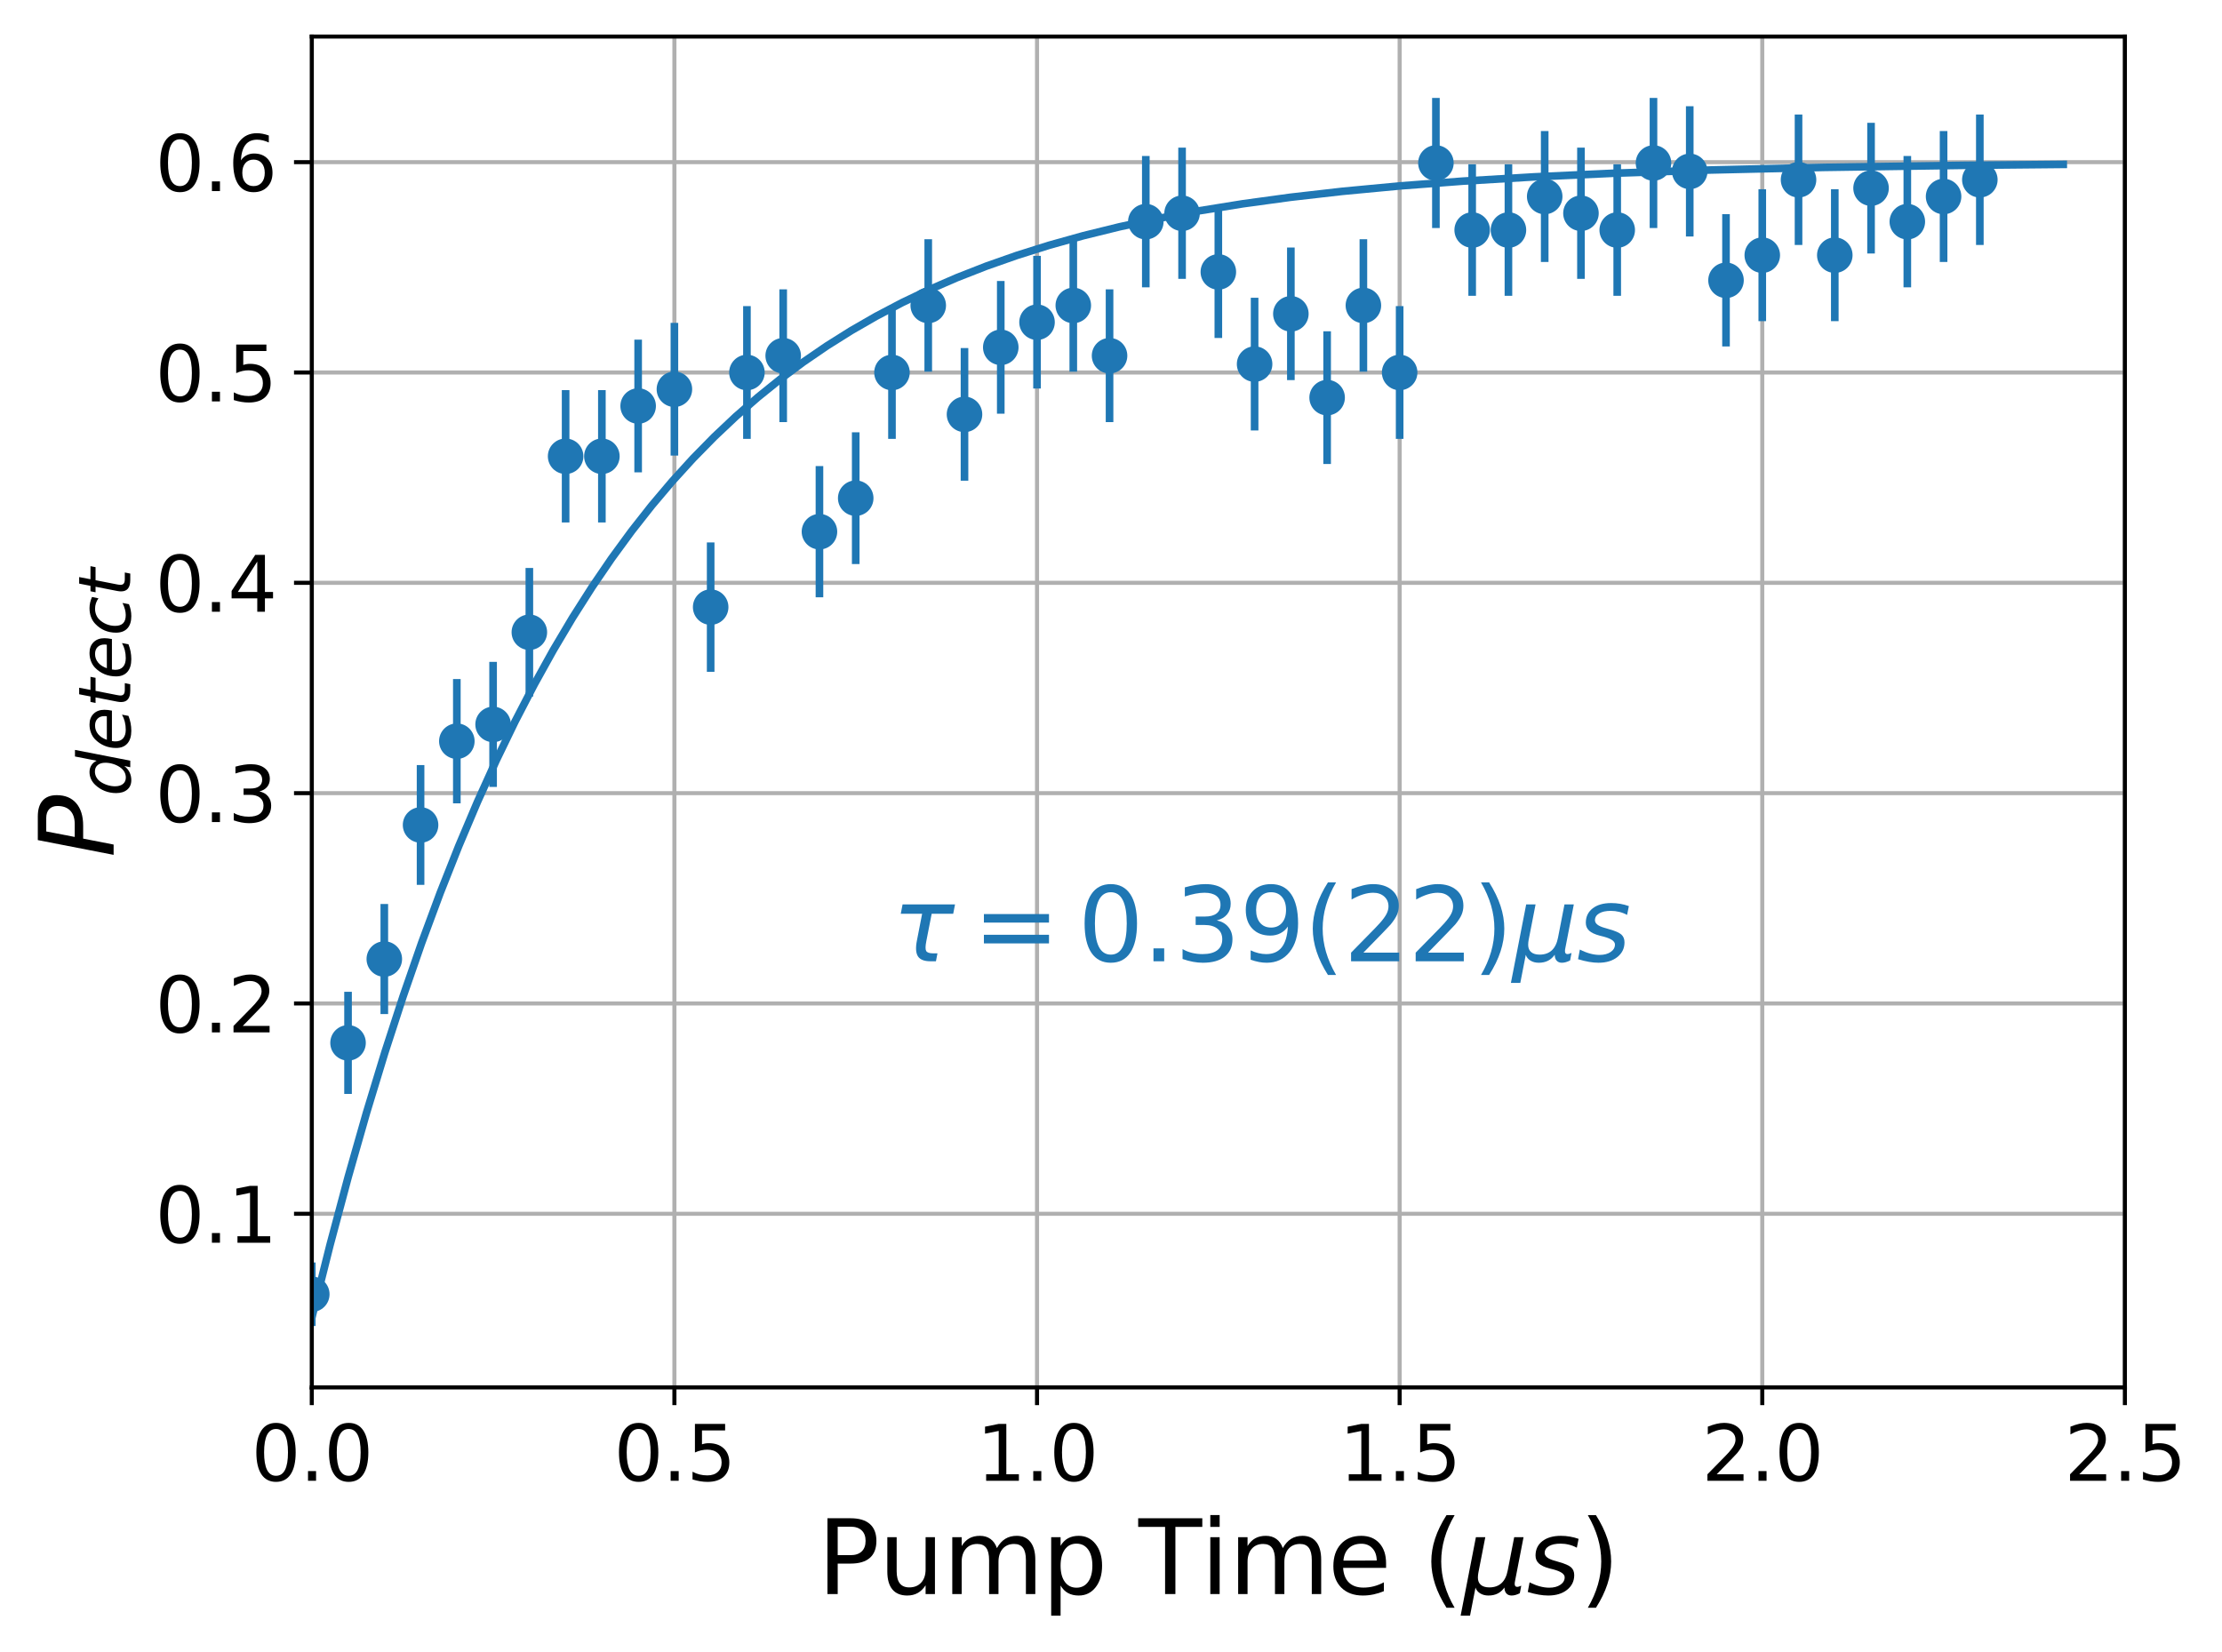 <?xml version="1.0" encoding="utf-8" standalone="no"?>
<!DOCTYPE svg PUBLIC "-//W3C//DTD SVG 1.1//EN"
  "http://www.w3.org/Graphics/SVG/1.1/DTD/svg11.dtd">
<svg xmlns:xlink="http://www.w3.org/1999/xlink" width="437.658pt" height="325.429pt" viewBox="0 0 437.658 325.429" xmlns="http://www.w3.org/2000/svg" version="1.1">
 <defs>
  <style type="text/css">*{stroke-linejoin: round; stroke-linecap: butt}</style>
 </defs>
 <g id="figure_1">
  <g id="patch_1">
   <path d="M 0 325.429 
L 437.658 325.429 
L 437.658 0 
L 0 0 
L 0 325.429 
z
" style="fill: none"/>
  </g>
  <g id="axes_1">
   <g id="patch_2">
    <path d="M 61.411 273.312 
L 418.531 273.312 
L 418.531 7.2 
L 61.411 7.2 
L 61.411 273.312 
z
" style="fill: none"/>
   </g>
   <g id="matplotlib.axis_1">
    <g id="xtick_1">
     <g id="line2d_1">
      <path d="M 61.411 273.312 
L 61.411 7.2 
" clip-path="url(#p328bf03e80)" style="fill: none; stroke: #b0b0b0; stroke-width: 0.8; stroke-linecap: square"/>
     </g>
     <g id="line2d_2">
      <defs>
       <path id="md39032bed2" d="M 0 0 
L 0 3.5 
" style="stroke: #000000; stroke-width: 0.8"/>
      </defs>
      <g>
       <use xlink:href="#md39032bed2" x="61.411" y="273.312" style="stroke: #000000; stroke-width: 0.8"/>
      </g>
     </g>
     <g id="text_1">
      <!-- 0.0 -->
      <g transform="translate(49.484 291.71)scale(0.15 -0.15)">
       <defs>
        <path id="DejaVuSans-30" d="M 2034 4250 
Q 1547 4250 1301 3770 
Q 1056 3291 1056 2328 
Q 1056 1369 1301 889 
Q 1547 409 2034 409 
Q 2525 409 2770 889 
Q 3016 1369 3016 2328 
Q 3016 3291 2770 3770 
Q 2525 4250 2034 4250 
z
M 2034 4750 
Q 2819 4750 3233 4129 
Q 3647 3509 3647 2328 
Q 3647 1150 3233 529 
Q 2819 -91 2034 -91 
Q 1250 -91 836 529 
Q 422 1150 422 2328 
Q 422 3509 836 4129 
Q 1250 4750 2034 4750 
z
" transform="scale(0.016)"/>
        <path id="DejaVuSans-2e" d="M 684 794 
L 1344 794 
L 1344 0 
L 684 0 
L 684 794 
z
" transform="scale(0.016)"/>
       </defs>
       <use xlink:href="#DejaVuSans-30"/>
       <use xlink:href="#DejaVuSans-2e" x="63.623"/>
       <use xlink:href="#DejaVuSans-30" x="95.41"/>
      </g>
     </g>
    </g>
    <g id="xtick_2">
     <g id="line2d_3">
      <path d="M 132.835 273.312 
L 132.835 7.2 
" clip-path="url(#p328bf03e80)" style="fill: none; stroke: #b0b0b0; stroke-width: 0.8; stroke-linecap: square"/>
     </g>
     <g id="line2d_4">
      <g>
       <use xlink:href="#md39032bed2" x="132.835" y="273.312" style="stroke: #000000; stroke-width: 0.8"/>
      </g>
     </g>
     <g id="text_2">
      <!-- 0.5 -->
      <g transform="translate(120.908 291.71)scale(0.15 -0.15)">
       <defs>
        <path id="DejaVuSans-35" d="M 691 4666 
L 3169 4666 
L 3169 4134 
L 1269 4134 
L 1269 2991 
Q 1406 3038 1543 3061 
Q 1681 3084 1819 3084 
Q 2600 3084 3056 2656 
Q 3513 2228 3513 1497 
Q 3513 744 3044 326 
Q 2575 -91 1722 -91 
Q 1428 -91 1123 -41 
Q 819 9 494 109 
L 494 744 
Q 775 591 1075 516 
Q 1375 441 1709 441 
Q 2250 441 2565 725 
Q 2881 1009 2881 1497 
Q 2881 1984 2565 2268 
Q 2250 2553 1709 2553 
Q 1456 2553 1204 2497 
Q 953 2441 691 2322 
L 691 4666 
z
" transform="scale(0.016)"/>
       </defs>
       <use xlink:href="#DejaVuSans-30"/>
       <use xlink:href="#DejaVuSans-2e" x="63.623"/>
       <use xlink:href="#DejaVuSans-35" x="95.41"/>
      </g>
     </g>
    </g>
    <g id="xtick_3">
     <g id="line2d_5">
      <path d="M 204.259 273.312 
L 204.259 7.2 
" clip-path="url(#p328bf03e80)" style="fill: none; stroke: #b0b0b0; stroke-width: 0.8; stroke-linecap: square"/>
     </g>
     <g id="line2d_6">
      <g>
       <use xlink:href="#md39032bed2" x="204.259" y="273.312" style="stroke: #000000; stroke-width: 0.8"/>
      </g>
     </g>
     <g id="text_3">
      <!-- 1.0 -->
      <g transform="translate(192.332 291.71)scale(0.15 -0.15)">
       <defs>
        <path id="DejaVuSans-31" d="M 794 531 
L 1825 531 
L 1825 4091 
L 703 3866 
L 703 4441 
L 1819 4666 
L 2450 4666 
L 2450 531 
L 3481 531 
L 3481 0 
L 794 0 
L 794 531 
z
" transform="scale(0.016)"/>
       </defs>
       <use xlink:href="#DejaVuSans-31"/>
       <use xlink:href="#DejaVuSans-2e" x="63.623"/>
       <use xlink:href="#DejaVuSans-30" x="95.41"/>
      </g>
     </g>
    </g>
    <g id="xtick_4">
     <g id="line2d_7">
      <path d="M 275.683 273.312 
L 275.683 7.2 
" clip-path="url(#p328bf03e80)" style="fill: none; stroke: #b0b0b0; stroke-width: 0.8; stroke-linecap: square"/>
     </g>
     <g id="line2d_8">
      <g>
       <use xlink:href="#md39032bed2" x="275.683" y="273.312" style="stroke: #000000; stroke-width: 0.8"/>
      </g>
     </g>
     <g id="text_4">
      <!-- 1.5 -->
      <g transform="translate(263.756 291.71)scale(0.15 -0.15)">
       <use xlink:href="#DejaVuSans-31"/>
       <use xlink:href="#DejaVuSans-2e" x="63.623"/>
       <use xlink:href="#DejaVuSans-35" x="95.41"/>
      </g>
     </g>
    </g>
    <g id="xtick_5">
     <g id="line2d_9">
      <path d="M 347.107 273.312 
L 347.107 7.2 
" clip-path="url(#p328bf03e80)" style="fill: none; stroke: #b0b0b0; stroke-width: 0.8; stroke-linecap: square"/>
     </g>
     <g id="line2d_10">
      <g>
       <use xlink:href="#md39032bed2" x="347.107" y="273.312" style="stroke: #000000; stroke-width: 0.8"/>
      </g>
     </g>
     <g id="text_5">
      <!-- 2.0 -->
      <g transform="translate(335.18 291.71)scale(0.15 -0.15)">
       <defs>
        <path id="DejaVuSans-32" d="M 1228 531 
L 3431 531 
L 3431 0 
L 469 0 
L 469 531 
Q 828 903 1448 1529 
Q 2069 2156 2228 2338 
Q 2531 2678 2651 2914 
Q 2772 3150 2772 3378 
Q 2772 3750 2511 3984 
Q 2250 4219 1831 4219 
Q 1534 4219 1204 4116 
Q 875 4013 500 3803 
L 500 4441 
Q 881 4594 1212 4672 
Q 1544 4750 1819 4750 
Q 2544 4750 2975 4387 
Q 3406 4025 3406 3419 
Q 3406 3131 3298 2873 
Q 3191 2616 2906 2266 
Q 2828 2175 2409 1742 
Q 1991 1309 1228 531 
z
" transform="scale(0.016)"/>
       </defs>
       <use xlink:href="#DejaVuSans-32"/>
       <use xlink:href="#DejaVuSans-2e" x="63.623"/>
       <use xlink:href="#DejaVuSans-30" x="95.41"/>
      </g>
     </g>
    </g>
    <g id="xtick_6">
     <g id="line2d_11">
      <path d="M 418.531 273.312 
L 418.531 7.2 
" clip-path="url(#p328bf03e80)" style="fill: none; stroke: #b0b0b0; stroke-width: 0.8; stroke-linecap: square"/>
     </g>
     <g id="line2d_12">
      <g>
       <use xlink:href="#md39032bed2" x="418.531" y="273.312" style="stroke: #000000; stroke-width: 0.8"/>
      </g>
     </g>
     <g id="text_6">
      <!-- 2.5 -->
      <g transform="translate(406.604 291.71)scale(0.15 -0.15)">
       <use xlink:href="#DejaVuSans-32"/>
       <use xlink:href="#DejaVuSans-2e" x="63.623"/>
       <use xlink:href="#DejaVuSans-35" x="95.41"/>
      </g>
     </g>
    </g>
    <g id="text_7">
     <!-- Pump Time ($\mu s$) -->
     <g transform="translate(160.971 314.029)scale(0.2 -0.2)">
      <defs>
       <path id="DejaVuSans-50" d="M 1259 4147 
L 1259 2394 
L 2053 2394 
Q 2494 2394 2734 2622 
Q 2975 2850 2975 3272 
Q 2975 3691 2734 3919 
Q 2494 4147 2053 4147 
L 1259 4147 
z
M 628 4666 
L 2053 4666 
Q 2838 4666 3239 4311 
Q 3641 3956 3641 3272 
Q 3641 2581 3239 2228 
Q 2838 1875 2053 1875 
L 1259 1875 
L 1259 0 
L 628 0 
L 628 4666 
z
" transform="scale(0.016)"/>
       <path id="DejaVuSans-75" d="M 544 1381 
L 544 3500 
L 1119 3500 
L 1119 1403 
Q 1119 906 1312 657 
Q 1506 409 1894 409 
Q 2359 409 2629 706 
Q 2900 1003 2900 1516 
L 2900 3500 
L 3475 3500 
L 3475 0 
L 2900 0 
L 2900 538 
Q 2691 219 2414 64 
Q 2138 -91 1772 -91 
Q 1169 -91 856 284 
Q 544 659 544 1381 
z
M 1991 3584 
L 1991 3584 
z
" transform="scale(0.016)"/>
       <path id="DejaVuSans-6d" d="M 3328 2828 
Q 3544 3216 3844 3400 
Q 4144 3584 4550 3584 
Q 5097 3584 5394 3201 
Q 5691 2819 5691 2113 
L 5691 0 
L 5113 0 
L 5113 2094 
Q 5113 2597 4934 2840 
Q 4756 3084 4391 3084 
Q 3944 3084 3684 2787 
Q 3425 2491 3425 1978 
L 3425 0 
L 2847 0 
L 2847 2094 
Q 2847 2600 2669 2842 
Q 2491 3084 2119 3084 
Q 1678 3084 1418 2786 
Q 1159 2488 1159 1978 
L 1159 0 
L 581 0 
L 581 3500 
L 1159 3500 
L 1159 2956 
Q 1356 3278 1631 3431 
Q 1906 3584 2284 3584 
Q 2666 3584 2933 3390 
Q 3200 3197 3328 2828 
z
" transform="scale(0.016)"/>
       <path id="DejaVuSans-70" d="M 1159 525 
L 1159 -1331 
L 581 -1331 
L 581 3500 
L 1159 3500 
L 1159 2969 
Q 1341 3281 1617 3432 
Q 1894 3584 2278 3584 
Q 2916 3584 3314 3078 
Q 3713 2572 3713 1747 
Q 3713 922 3314 415 
Q 2916 -91 2278 -91 
Q 1894 -91 1617 61 
Q 1341 213 1159 525 
z
M 3116 1747 
Q 3116 2381 2855 2742 
Q 2594 3103 2138 3103 
Q 1681 3103 1420 2742 
Q 1159 2381 1159 1747 
Q 1159 1113 1420 752 
Q 1681 391 2138 391 
Q 2594 391 2855 752 
Q 3116 1113 3116 1747 
z
" transform="scale(0.016)"/>
       <path id="DejaVuSans-20" transform="scale(0.016)"/>
       <path id="DejaVuSans-54" d="M -19 4666 
L 3928 4666 
L 3928 4134 
L 2272 4134 
L 2272 0 
L 1638 0 
L 1638 4134 
L -19 4134 
L -19 4666 
z
" transform="scale(0.016)"/>
       <path id="DejaVuSans-69" d="M 603 3500 
L 1178 3500 
L 1178 0 
L 603 0 
L 603 3500 
z
M 603 4863 
L 1178 4863 
L 1178 4134 
L 603 4134 
L 603 4863 
z
" transform="scale(0.016)"/>
       <path id="DejaVuSans-65" d="M 3597 1894 
L 3597 1613 
L 953 1613 
Q 991 1019 1311 708 
Q 1631 397 2203 397 
Q 2534 397 2845 478 
Q 3156 559 3463 722 
L 3463 178 
Q 3153 47 2828 -22 
Q 2503 -91 2169 -91 
Q 1331 -91 842 396 
Q 353 884 353 1716 
Q 353 2575 817 3079 
Q 1281 3584 2069 3584 
Q 2775 3584 3186 3129 
Q 3597 2675 3597 1894 
z
M 3022 2063 
Q 3016 2534 2758 2815 
Q 2500 3097 2075 3097 
Q 1594 3097 1305 2825 
Q 1016 2553 972 2059 
L 3022 2063 
z
" transform="scale(0.016)"/>
       <path id="DejaVuSans-28" d="M 1984 4856 
Q 1566 4138 1362 3434 
Q 1159 2731 1159 2009 
Q 1159 1288 1364 580 
Q 1569 -128 1984 -844 
L 1484 -844 
Q 1016 -109 783 600 
Q 550 1309 550 2009 
Q 550 2706 781 3412 
Q 1013 4119 1484 4856 
L 1984 4856 
z
" transform="scale(0.016)"/>
       <path id="DejaVuSans-Oblique-3bc" d="M -84 -1331 
L 856 3500 
L 1434 3500 
L 1009 1322 
Q 997 1256 987 1175 
Q 978 1094 978 1013 
Q 978 722 1161 565 
Q 1344 409 1684 409 
Q 2147 409 2431 671 
Q 2716 934 2816 1459 
L 3213 3500 
L 3788 3500 
L 3266 809 
Q 3253 750 3248 706 
Q 3244 663 3244 628 
Q 3244 531 3283 486 
Q 3322 441 3406 441 
Q 3438 441 3492 456 
Q 3547 472 3647 513 
L 3559 50 
Q 3422 -19 3297 -55 
Q 3172 -91 3053 -91 
Q 2847 -91 2730 40 
Q 2613 172 2613 403 
Q 2438 153 2195 31 
Q 1953 -91 1625 -91 
Q 1334 -91 1117 43 
Q 900 178 831 397 
L 494 -1331 
L -84 -1331 
z
" transform="scale(0.016)"/>
       <path id="DejaVuSans-Oblique-73" d="M 3200 3397 
L 3091 2853 
Q 2863 2978 2609 3040 
Q 2356 3103 2088 3103 
Q 1634 3103 1373 2948 
Q 1113 2794 1113 2528 
Q 1113 2219 1719 2053 
Q 1766 2041 1788 2034 
L 1972 1978 
Q 2547 1819 2739 1644 
Q 2931 1469 2931 1166 
Q 2931 609 2489 259 
Q 2047 -91 1331 -91 
Q 1053 -91 747 -37 
Q 441 16 72 128 
L 184 722 
Q 500 559 806 475 
Q 1113 391 1394 391 
Q 1816 391 2080 572 
Q 2344 753 2344 1031 
Q 2344 1331 1650 1516 
L 1591 1531 
L 1394 1581 
Q 956 1697 753 1886 
Q 550 2075 550 2369 
Q 550 2928 970 3256 
Q 1391 3584 2113 3584 
Q 2397 3584 2667 3537 
Q 2938 3491 3200 3397 
z
" transform="scale(0.016)"/>
       <path id="DejaVuSans-29" d="M 513 4856 
L 1013 4856 
Q 1481 4119 1714 3412 
Q 1947 2706 1947 2009 
Q 1947 1309 1714 600 
Q 1481 -109 1013 -844 
L 513 -844 
Q 928 -128 1133 580 
Q 1338 1288 1338 2009 
Q 1338 2731 1133 3434 
Q 928 4138 513 4856 
z
" transform="scale(0.016)"/>
      </defs>
      <use xlink:href="#DejaVuSans-50" transform="translate(0 0.016)"/>
      <use xlink:href="#DejaVuSans-75" transform="translate(60.303 0.016)"/>
      <use xlink:href="#DejaVuSans-6d" transform="translate(123.682 0.016)"/>
      <use xlink:href="#DejaVuSans-70" transform="translate(221.094 0.016)"/>
      <use xlink:href="#DejaVuSans-20" transform="translate(284.57 0.016)"/>
      <use xlink:href="#DejaVuSans-54" transform="translate(316.357 0.016)"/>
      <use xlink:href="#DejaVuSans-69" transform="translate(377.441 0.016)"/>
      <use xlink:href="#DejaVuSans-6d" transform="translate(405.225 0.016)"/>
      <use xlink:href="#DejaVuSans-65" transform="translate(502.637 0.016)"/>
      <use xlink:href="#DejaVuSans-20" transform="translate(564.16 0.016)"/>
      <use xlink:href="#DejaVuSans-28" transform="translate(595.947 0.016)"/>
      <use xlink:href="#DejaVuSans-Oblique-3bc" transform="translate(634.961 0.016)"/>
      <use xlink:href="#DejaVuSans-Oblique-73" transform="translate(698.584 0.016)"/>
      <use xlink:href="#DejaVuSans-29" transform="translate(750.684 0.016)"/>
     </g>
    </g>
   </g>
   <g id="matplotlib.axis_2">
    <g id="ytick_1">
     <g id="line2d_13">
      <path d="M 61.411 239.115 
L 418.531 239.115 
" clip-path="url(#p328bf03e80)" style="fill: none; stroke: #b0b0b0; stroke-width: 0.8; stroke-linecap: square"/>
     </g>
     <g id="line2d_14">
      <defs>
       <path id="m6f3f5b6aff" d="M 0 0 
L -3.5 0 
" style="stroke: #000000; stroke-width: 0.8"/>
      </defs>
      <g>
       <use xlink:href="#m6f3f5b6aff" x="61.411" y="239.115" style="stroke: #000000; stroke-width: 0.8"/>
      </g>
     </g>
     <g id="text_8">
      <!-- 0.1 -->
      <g transform="translate(30.556 244.814)scale(0.15 -0.15)">
       <use xlink:href="#DejaVuSans-30"/>
       <use xlink:href="#DejaVuSans-2e" x="63.623"/>
       <use xlink:href="#DejaVuSans-31" x="95.41"/>
      </g>
     </g>
    </g>
    <g id="ytick_2">
     <g id="line2d_15">
      <path d="M 61.411 197.681 
L 418.531 197.681 
" clip-path="url(#p328bf03e80)" style="fill: none; stroke: #b0b0b0; stroke-width: 0.8; stroke-linecap: square"/>
     </g>
     <g id="line2d_16">
      <g>
       <use xlink:href="#m6f3f5b6aff" x="61.411" y="197.681" style="stroke: #000000; stroke-width: 0.8"/>
      </g>
     </g>
     <g id="text_9">
      <!-- 0.2 -->
      <g transform="translate(30.556 203.38)scale(0.15 -0.15)">
       <use xlink:href="#DejaVuSans-30"/>
       <use xlink:href="#DejaVuSans-2e" x="63.623"/>
       <use xlink:href="#DejaVuSans-32" x="95.41"/>
      </g>
     </g>
    </g>
    <g id="ytick_3">
     <g id="line2d_17">
      <path d="M 61.411 156.247 
L 418.531 156.247 
" clip-path="url(#p328bf03e80)" style="fill: none; stroke: #b0b0b0; stroke-width: 0.8; stroke-linecap: square"/>
     </g>
     <g id="line2d_18">
      <g>
       <use xlink:href="#m6f3f5b6aff" x="61.411" y="156.247" style="stroke: #000000; stroke-width: 0.8"/>
      </g>
     </g>
     <g id="text_10">
      <!-- 0.3 -->
      <g transform="translate(30.556 161.946)scale(0.15 -0.15)">
       <defs>
        <path id="DejaVuSans-33" d="M 2597 2516 
Q 3050 2419 3304 2112 
Q 3559 1806 3559 1356 
Q 3559 666 3084 287 
Q 2609 -91 1734 -91 
Q 1441 -91 1130 -33 
Q 819 25 488 141 
L 488 750 
Q 750 597 1062 519 
Q 1375 441 1716 441 
Q 2309 441 2620 675 
Q 2931 909 2931 1356 
Q 2931 1769 2642 2001 
Q 2353 2234 1838 2234 
L 1294 2234 
L 1294 2753 
L 1863 2753 
Q 2328 2753 2575 2939 
Q 2822 3125 2822 3475 
Q 2822 3834 2567 4026 
Q 2313 4219 1838 4219 
Q 1578 4219 1281 4162 
Q 984 4106 628 3988 
L 628 4550 
Q 988 4650 1302 4700 
Q 1616 4750 1894 4750 
Q 2613 4750 3031 4423 
Q 3450 4097 3450 3541 
Q 3450 3153 3228 2886 
Q 3006 2619 2597 2516 
z
" transform="scale(0.016)"/>
       </defs>
       <use xlink:href="#DejaVuSans-30"/>
       <use xlink:href="#DejaVuSans-2e" x="63.623"/>
       <use xlink:href="#DejaVuSans-33" x="95.41"/>
      </g>
     </g>
    </g>
    <g id="ytick_4">
     <g id="line2d_19">
      <path d="M 61.411 114.813 
L 418.531 114.813 
" clip-path="url(#p328bf03e80)" style="fill: none; stroke: #b0b0b0; stroke-width: 0.8; stroke-linecap: square"/>
     </g>
     <g id="line2d_20">
      <g>
       <use xlink:href="#m6f3f5b6aff" x="61.411" y="114.813" style="stroke: #000000; stroke-width: 0.8"/>
      </g>
     </g>
     <g id="text_11">
      <!-- 0.4 -->
      <g transform="translate(30.556 120.512)scale(0.15 -0.15)">
       <defs>
        <path id="DejaVuSans-34" d="M 2419 4116 
L 825 1625 
L 2419 1625 
L 2419 4116 
z
M 2253 4666 
L 3047 4666 
L 3047 1625 
L 3713 1625 
L 3713 1100 
L 3047 1100 
L 3047 0 
L 2419 0 
L 2419 1100 
L 313 1100 
L 313 1709 
L 2253 4666 
z
" transform="scale(0.016)"/>
       </defs>
       <use xlink:href="#DejaVuSans-30"/>
       <use xlink:href="#DejaVuSans-2e" x="63.623"/>
       <use xlink:href="#DejaVuSans-34" x="95.41"/>
      </g>
     </g>
    </g>
    <g id="ytick_5">
     <g id="line2d_21">
      <path d="M 61.411 73.379 
L 418.531 73.379 
" clip-path="url(#p328bf03e80)" style="fill: none; stroke: #b0b0b0; stroke-width: 0.8; stroke-linecap: square"/>
     </g>
     <g id="line2d_22">
      <g>
       <use xlink:href="#m6f3f5b6aff" x="61.411" y="73.379" style="stroke: #000000; stroke-width: 0.8"/>
      </g>
     </g>
     <g id="text_12">
      <!-- 0.5 -->
      <g transform="translate(30.556 79.077)scale(0.15 -0.15)">
       <use xlink:href="#DejaVuSans-30"/>
       <use xlink:href="#DejaVuSans-2e" x="63.623"/>
       <use xlink:href="#DejaVuSans-35" x="95.41"/>
      </g>
     </g>
    </g>
    <g id="ytick_6">
     <g id="line2d_23">
      <path d="M 61.411 31.944 
L 418.531 31.944 
" clip-path="url(#p328bf03e80)" style="fill: none; stroke: #b0b0b0; stroke-width: 0.8; stroke-linecap: square"/>
     </g>
     <g id="line2d_24">
      <g>
       <use xlink:href="#m6f3f5b6aff" x="61.411" y="31.944" style="stroke: #000000; stroke-width: 0.8"/>
      </g>
     </g>
     <g id="text_13">
      <!-- 0.6 -->
      <g transform="translate(30.556 37.643)scale(0.15 -0.15)">
       <defs>
        <path id="DejaVuSans-36" d="M 2113 2584 
Q 1688 2584 1439 2293 
Q 1191 2003 1191 1497 
Q 1191 994 1439 701 
Q 1688 409 2113 409 
Q 2538 409 2786 701 
Q 3034 994 3034 1497 
Q 3034 2003 2786 2293 
Q 2538 2584 2113 2584 
z
M 3366 4563 
L 3366 3988 
Q 3128 4100 2886 4159 
Q 2644 4219 2406 4219 
Q 1781 4219 1451 3797 
Q 1122 3375 1075 2522 
Q 1259 2794 1537 2939 
Q 1816 3084 2150 3084 
Q 2853 3084 3261 2657 
Q 3669 2231 3669 1497 
Q 3669 778 3244 343 
Q 2819 -91 2113 -91 
Q 1303 -91 875 529 
Q 447 1150 447 2328 
Q 447 3434 972 4092 
Q 1497 4750 2381 4750 
Q 2619 4750 2861 4703 
Q 3103 4656 3366 4563 
z
" transform="scale(0.016)"/>
       </defs>
       <use xlink:href="#DejaVuSans-30"/>
       <use xlink:href="#DejaVuSans-2e" x="63.623"/>
       <use xlink:href="#DejaVuSans-36" x="95.41"/>
      </g>
     </g>
    </g>
    <g id="text_14">
     <!-- $P_{detect}$ -->
     <g transform="translate(22.397 168.956)rotate(-90)scale(0.2 -0.2)">
      <defs>
       <path id="DejaVuSans-Oblique-50" d="M 1081 4666 
L 2541 4666 
Q 3178 4666 3512 4369 
Q 3847 4072 3847 3500 
Q 3847 2731 3353 2303 
Q 2859 1875 1966 1875 
L 1172 1875 
L 806 0 
L 172 0 
L 1081 4666 
z
M 1613 4147 
L 1275 2394 
L 2069 2394 
Q 2606 2394 2893 2669 
Q 3181 2944 3181 3456 
Q 3181 3784 2986 3965 
Q 2791 4147 2438 4147 
L 1613 4147 
z
" transform="scale(0.016)"/>
       <path id="DejaVuSans-Oblique-64" d="M 2675 525 
Q 2444 222 2128 65 
Q 1813 -91 1428 -91 
Q 903 -91 598 267 
Q 294 625 294 1247 
Q 294 1766 478 2236 
Q 663 2706 1013 3078 
Q 1244 3325 1534 3454 
Q 1825 3584 2144 3584 
Q 2481 3584 2739 3421 
Q 2997 3259 3138 2956 
L 3513 4863 
L 4091 4863 
L 3144 0 
L 2566 0 
L 2675 525 
z
M 891 1350 
Q 891 897 1095 644 
Q 1300 391 1663 391 
Q 1931 391 2161 520 
Q 2391 650 2566 903 
Q 2750 1166 2856 1509 
Q 2963 1853 2963 2188 
Q 2963 2622 2758 2865 
Q 2553 3109 2194 3109 
Q 1922 3109 1687 2981 
Q 1453 2853 1288 2613 
Q 1106 2353 998 2009 
Q 891 1666 891 1350 
z
" transform="scale(0.016)"/>
       <path id="DejaVuSans-Oblique-65" d="M 3078 2063 
Q 3088 2113 3092 2166 
Q 3097 2219 3097 2272 
Q 3097 2653 2873 2875 
Q 2650 3097 2266 3097 
Q 1838 3097 1509 2826 
Q 1181 2556 1013 2059 
L 3078 2063 
z
M 3578 1613 
L 903 1613 
Q 884 1494 878 1425 
Q 872 1356 872 1306 
Q 872 872 1139 634 
Q 1406 397 1894 397 
Q 2269 397 2603 481 
Q 2938 566 3225 728 
L 3116 159 
Q 2806 34 2476 -28 
Q 2147 -91 1806 -91 
Q 1078 -91 686 257 
Q 294 606 294 1247 
Q 294 1794 489 2264 
Q 684 2734 1063 3103 
Q 1306 3334 1642 3459 
Q 1978 3584 2356 3584 
Q 2950 3584 3301 3228 
Q 3653 2872 3653 2272 
Q 3653 2128 3634 1964 
Q 3616 1800 3578 1613 
z
" transform="scale(0.016)"/>
       <path id="DejaVuSans-Oblique-74" d="M 2706 3500 
L 2619 3053 
L 1472 3053 
L 1100 1153 
Q 1081 1047 1072 975 
Q 1063 903 1063 863 
Q 1063 663 1183 572 
Q 1303 481 1569 481 
L 2150 481 
L 2053 0 
L 1503 0 
Q 991 0 739 200 
Q 488 400 488 806 
Q 488 878 497 964 
Q 506 1050 525 1153 
L 897 3053 
L 409 3053 
L 500 3500 
L 978 3500 
L 1172 4494 
L 1747 4494 
L 1556 3500 
L 2706 3500 
z
" transform="scale(0.016)"/>
       <path id="DejaVuSans-Oblique-63" d="M 3431 3366 
L 3316 2797 
Q 3109 2947 2876 3022 
Q 2644 3097 2394 3097 
Q 2119 3097 1870 3000 
Q 1622 2903 1453 2725 
Q 1184 2453 1037 2087 
Q 891 1722 891 1331 
Q 891 859 1127 628 
Q 1363 397 1844 397 
Q 2081 397 2348 469 
Q 2616 541 2906 684 
L 2797 116 
Q 2547 13 2283 -39 
Q 2019 -91 1741 -91 
Q 1044 -91 669 257 
Q 294 606 294 1253 
Q 294 1797 489 2255 
Q 684 2713 1069 3078 
Q 1331 3328 1684 3456 
Q 2038 3584 2456 3584 
Q 2700 3584 2940 3529 
Q 3181 3475 3431 3366 
z
" transform="scale(0.016)"/>
      </defs>
      <use xlink:href="#DejaVuSans-Oblique-50" transform="translate(0 0.094)"/>
      <use xlink:href="#DejaVuSans-Oblique-64" transform="translate(60.303 -16.312)scale(0.7)"/>
      <use xlink:href="#DejaVuSans-Oblique-65" transform="translate(104.736 -16.312)scale(0.7)"/>
      <use xlink:href="#DejaVuSans-Oblique-74" transform="translate(147.803 -16.312)scale(0.7)"/>
      <use xlink:href="#DejaVuSans-Oblique-65" transform="translate(175.249 -16.312)scale(0.7)"/>
      <use xlink:href="#DejaVuSans-Oblique-63" transform="translate(218.315 -16.312)scale(0.7)"/>
      <use xlink:href="#DejaVuSans-Oblique-74" transform="translate(256.802 -16.312)scale(0.7)"/>
     </g>
    </g>
   </g>
   <g id="LineCollection_1">
    <path d="M 61.411 261.216 
L 61.411 248.709 
" clip-path="url(#p328bf03e80)" style="fill: none; stroke: #1f77b4; stroke-width: 1.5"/>
    <path d="M 68.553 215.501 
L 68.553 195.378 
" clip-path="url(#p328bf03e80)" style="fill: none; stroke: #1f77b4; stroke-width: 1.5"/>
    <path d="M 75.696 199.776 
L 75.696 178.088 
" clip-path="url(#p328bf03e80)" style="fill: none; stroke: #1f77b4; stroke-width: 1.5"/>
    <path d="M 82.838 174.319 
L 82.838 150.721 
" clip-path="url(#p328bf03e80)" style="fill: none; stroke: #1f77b4; stroke-width: 1.5"/>
    <path d="M 89.981 158.255 
L 89.981 133.769 
" clip-path="url(#p328bf03e80)" style="fill: none; stroke: #1f77b4; stroke-width: 1.5"/>
    <path d="M 97.123 155.03 
L 97.123 130.391 
" clip-path="url(#p328bf03e80)" style="fill: none; stroke: #1f77b4; stroke-width: 1.5"/>
    <path d="M 104.265 137.222 
L 104.265 111.883 
" clip-path="url(#p328bf03e80)" style="fill: none; stroke: #1f77b4; stroke-width: 1.5"/>
    <path d="M 111.408 102.921 
L 111.408 76.851 
" clip-path="url(#p328bf03e80)" style="fill: none; stroke: #1f77b4; stroke-width: 1.5"/>
    <path d="M 118.55 102.921 
L 118.55 76.851 
" clip-path="url(#p328bf03e80)" style="fill: none; stroke: #1f77b4; stroke-width: 1.5"/>
    <path d="M 125.693 93.051 
L 125.693 66.912 
" clip-path="url(#p328bf03e80)" style="fill: none; stroke: #1f77b4; stroke-width: 1.5"/>
    <path d="M 132.835 89.755 
L 132.835 63.605 
" clip-path="url(#p328bf03e80)" style="fill: none; stroke: #1f77b4; stroke-width: 1.5"/>
    <path d="M 139.977 132.346 
L 139.977 106.854 
" clip-path="url(#p328bf03e80)" style="fill: none; stroke: #1f77b4; stroke-width: 1.5"/>
    <path d="M 147.12 86.455 
L 147.12 60.302 
" clip-path="url(#p328bf03e80)" style="fill: none; stroke: #1f77b4; stroke-width: 1.5"/>
    <path d="M 154.262 83.152 
L 154.262 57.002 
" clip-path="url(#p328bf03e80)" style="fill: none; stroke: #1f77b4; stroke-width: 1.5"/>
    <path d="M 161.405 117.668 
L 161.405 91.818 
" clip-path="url(#p328bf03e80)" style="fill: none; stroke: #1f77b4; stroke-width: 1.5"/>
    <path d="M 168.547 111.122 
L 168.547 85.158 
" clip-path="url(#p328bf03e80)" style="fill: none; stroke: #1f77b4; stroke-width: 1.5"/>
    <path d="M 175.689 86.455 
L 175.689 60.302 
" clip-path="url(#p328bf03e80)" style="fill: none; stroke: #1f77b4; stroke-width: 1.5"/>
    <path d="M 182.832 73.222 
L 182.832 47.123 
" clip-path="url(#p328bf03e80)" style="fill: none; stroke: #1f77b4; stroke-width: 1.5"/>
    <path d="M 189.974 94.698 
L 189.974 68.566 
" clip-path="url(#p328bf03e80)" style="fill: none; stroke: #1f77b4; stroke-width: 1.5"/>
    <path d="M 197.117 81.499 
L 197.117 55.353 
" clip-path="url(#p328bf03e80)" style="fill: none; stroke: #1f77b4; stroke-width: 1.5"/>
    <path d="M 204.259 76.535 
L 204.259 50.412 
" clip-path="url(#p328bf03e80)" style="fill: none; stroke: #1f77b4; stroke-width: 1.5"/>
    <path d="M 211.401 73.222 
L 211.401 47.123 
" clip-path="url(#p328bf03e80)" style="fill: none; stroke: #1f77b4; stroke-width: 1.5"/>
    <path d="M 218.544 83.152 
L 218.544 57.002 
" clip-path="url(#p328bf03e80)" style="fill: none; stroke: #1f77b4; stroke-width: 1.5"/>
    <path d="M 225.686 56.606 
L 225.686 30.724 
" clip-path="url(#p328bf03e80)" style="fill: none; stroke: #1f77b4; stroke-width: 1.5"/>
    <path d="M 232.829 54.939 
L 232.829 29.089 
" clip-path="url(#p328bf03e80)" style="fill: none; stroke: #1f77b4; stroke-width: 1.5"/>
    <path d="M 239.971 66.586 
L 239.971 40.553 
" clip-path="url(#p328bf03e80)" style="fill: none; stroke: #1f77b4; stroke-width: 1.5"/>
    <path d="M 247.113 84.804 
L 247.113 58.652 
" clip-path="url(#p328bf03e80)" style="fill: none; stroke: #1f77b4; stroke-width: 1.5"/>
    <path d="M 254.256 74.879 
L 254.256 48.767 
" clip-path="url(#p328bf03e80)" style="fill: none; stroke: #1f77b4; stroke-width: 1.5"/>
    <path d="M 261.398 91.404 
L 261.398 65.258 
" clip-path="url(#p328bf03e80)" style="fill: none; stroke: #1f77b4; stroke-width: 1.5"/>
    <path d="M 268.541 73.222 
L 268.541 47.123 
" clip-path="url(#p328bf03e80)" style="fill: none; stroke: #1f77b4; stroke-width: 1.5"/>
    <path d="M 275.683 86.455 
L 275.683 60.302 
" clip-path="url(#p328bf03e80)" style="fill: none; stroke: #1f77b4; stroke-width: 1.5"/>
    <path d="M 282.825 44.923 
L 282.825 19.296 
" clip-path="url(#p328bf03e80)" style="fill: none; stroke: #1f77b4; stroke-width: 1.5"/>
    <path d="M 289.968 58.271 
L 289.968 32.36 
" clip-path="url(#p328bf03e80)" style="fill: none; stroke: #1f77b4; stroke-width: 1.5"/>
    <path d="M 297.11 58.271 
L 297.11 32.36 
" clip-path="url(#p328bf03e80)" style="fill: none; stroke: #1f77b4; stroke-width: 1.5"/>
    <path d="M 304.253 51.604 
L 304.253 25.821 
" clip-path="url(#p328bf03e80)" style="fill: none; stroke: #1f77b4; stroke-width: 1.5"/>
    <path d="M 311.395 54.939 
L 311.395 29.089 
" clip-path="url(#p328bf03e80)" style="fill: none; stroke: #1f77b4; stroke-width: 1.5"/>
    <path d="M 318.537 58.271 
L 318.537 32.36 
" clip-path="url(#p328bf03e80)" style="fill: none; stroke: #1f77b4; stroke-width: 1.5"/>
    <path d="M 325.68 44.923 
L 325.68 19.296 
" clip-path="url(#p328bf03e80)" style="fill: none; stroke: #1f77b4; stroke-width: 1.5"/>
    <path d="M 332.822 46.594 
L 332.822 20.926 
" clip-path="url(#p328bf03e80)" style="fill: none; stroke: #1f77b4; stroke-width: 1.5"/>
    <path d="M 339.965 68.246 
L 339.965 42.194 
" clip-path="url(#p328bf03e80)" style="fill: none; stroke: #1f77b4; stroke-width: 1.5"/>
    <path d="M 347.107 63.262 
L 347.107 37.273 
" clip-path="url(#p328bf03e80)" style="fill: none; stroke: #1f77b4; stroke-width: 1.5"/>
    <path d="M 354.249 48.265 
L 354.249 22.557 
" clip-path="url(#p328bf03e80)" style="fill: none; stroke: #1f77b4; stroke-width: 1.5"/>
    <path d="M 361.392 63.262 
L 361.392 37.273 
" clip-path="url(#p328bf03e80)" style="fill: none; stroke: #1f77b4; stroke-width: 1.5"/>
    <path d="M 368.534 49.935 
L 368.534 24.188 
" clip-path="url(#p328bf03e80)" style="fill: none; stroke: #1f77b4; stroke-width: 1.5"/>
    <path d="M 375.677 56.606 
L 375.677 30.724 
" clip-path="url(#p328bf03e80)" style="fill: none; stroke: #1f77b4; stroke-width: 1.5"/>
    <path d="M 382.819 51.604 
L 382.819 25.821 
" clip-path="url(#p328bf03e80)" style="fill: none; stroke: #1f77b4; stroke-width: 1.5"/>
    <path d="M 389.961 48.265 
L 389.961 22.557 
" clip-path="url(#p328bf03e80)" style="fill: none; stroke: #1f77b4; stroke-width: 1.5"/>
   </g>
   <g id="line2d_25">
    <path d="M 61.411 259.608 
L 64.999 245.274 
L 68.587 231.842 
L 72.175 219.256 
L 75.798 207.353 
L 79.421 196.206 
L 83.043 185.767 
L 86.7 175.902 
L 90.357 166.669 
L 94.049 157.95 
L 97.741 149.795 
L 101.467 142.099 
L 105.228 134.841 
L 108.988 128.061 
L 112.783 121.672 
L 116.613 115.656 
L 120.477 109.993 
L 124.41 104.623 
L 128.378 99.58 
L 132.414 94.809 
L 136.52 90.301 
L 140.695 86.048 
L 144.938 82.043 
L 149.251 78.276 
L 153.667 74.712 
L 158.187 71.349 
L 162.845 68.159 
L 167.64 65.144 
L 172.574 62.304 
L 177.68 59.621 
L 182.993 57.08 
L 188.514 54.687 
L 194.275 52.431 
L 200.313 50.308 
L 206.661 48.312 
L 213.354 46.442 
L 220.462 44.69 
L 228.017 43.059 
L 236.091 41.546 
L 244.785 40.146 
L 254.169 38.863 
L 264.416 37.691 
L 275.664 36.631 
L 288.153 35.681 
L 302.195 34.842 
L 318.238 34.111 
L 336.903 33.489 
L 359.26 32.974 
L 387.034 32.567 
L 406.389 32.383 
L 406.389 32.383 
" clip-path="url(#p328bf03e80)" style="fill: none; stroke: #1f77b4; stroke-width: 1.5; stroke-linecap: square"/>
   </g>
   <g id="line2d_26">
    <defs>
     <path id="mcceb8b8273" d="M 0 3 
C 0.796 3 1.559 2.684 2.121 2.121 
C 2.684 1.559 3 0.796 3 0 
C 3 -0.796 2.684 -1.559 2.121 -2.121 
C 1.559 -2.684 0.796 -3 0 -3 
C -0.796 -3 -1.559 -2.684 -2.121 -2.121 
C -2.684 -1.559 -3 -0.796 -3 0 
C -3 0.796 -2.684 1.559 -2.121 2.121 
C -1.559 2.684 -0.796 3 0 3 
z
" style="stroke: #1f77b4"/>
    </defs>
    <g clip-path="url(#p328bf03e80)">
     <use xlink:href="#mcceb8b8273" x="61.411" y="254.963" style="fill: #1f77b4; stroke: #1f77b4"/>
     <use xlink:href="#mcceb8b8273" x="68.553" y="205.44" style="fill: #1f77b4; stroke: #1f77b4"/>
     <use xlink:href="#mcceb8b8273" x="75.696" y="188.932" style="fill: #1f77b4; stroke: #1f77b4"/>
     <use xlink:href="#mcceb8b8273" x="82.838" y="162.52" style="fill: #1f77b4; stroke: #1f77b4"/>
     <use xlink:href="#mcceb8b8273" x="89.981" y="146.012" style="fill: #1f77b4; stroke: #1f77b4"/>
     <use xlink:href="#mcceb8b8273" x="97.123" y="142.711" style="fill: #1f77b4; stroke: #1f77b4"/>
     <use xlink:href="#mcceb8b8273" x="104.265" y="124.552" style="fill: #1f77b4; stroke: #1f77b4"/>
     <use xlink:href="#mcceb8b8273" x="111.408" y="89.886" style="fill: #1f77b4; stroke: #1f77b4"/>
     <use xlink:href="#mcceb8b8273" x="118.55" y="89.886" style="fill: #1f77b4; stroke: #1f77b4"/>
     <use xlink:href="#mcceb8b8273" x="125.693" y="79.982" style="fill: #1f77b4; stroke: #1f77b4"/>
     <use xlink:href="#mcceb8b8273" x="132.835" y="76.68" style="fill: #1f77b4; stroke: #1f77b4"/>
     <use xlink:href="#mcceb8b8273" x="139.977" y="119.6" style="fill: #1f77b4; stroke: #1f77b4"/>
     <use xlink:href="#mcceb8b8273" x="147.12" y="73.379" style="fill: #1f77b4; stroke: #1f77b4"/>
     <use xlink:href="#mcceb8b8273" x="154.262" y="70.077" style="fill: #1f77b4; stroke: #1f77b4"/>
     <use xlink:href="#mcceb8b8273" x="161.405" y="104.743" style="fill: #1f77b4; stroke: #1f77b4"/>
     <use xlink:href="#mcceb8b8273" x="168.547" y="98.14" style="fill: #1f77b4; stroke: #1f77b4"/>
     <use xlink:href="#mcceb8b8273" x="175.689" y="73.379" style="fill: #1f77b4; stroke: #1f77b4"/>
     <use xlink:href="#mcceb8b8273" x="182.832" y="60.172" style="fill: #1f77b4; stroke: #1f77b4"/>
     <use xlink:href="#mcceb8b8273" x="189.974" y="81.632" style="fill: #1f77b4; stroke: #1f77b4"/>
     <use xlink:href="#mcceb8b8273" x="197.117" y="68.426" style="fill: #1f77b4; stroke: #1f77b4"/>
     <use xlink:href="#mcceb8b8273" x="204.259" y="63.474" style="fill: #1f77b4; stroke: #1f77b4"/>
     <use xlink:href="#mcceb8b8273" x="211.401" y="60.172" style="fill: #1f77b4; stroke: #1f77b4"/>
     <use xlink:href="#mcceb8b8273" x="218.544" y="70.077" style="fill: #1f77b4; stroke: #1f77b4"/>
     <use xlink:href="#mcceb8b8273" x="225.686" y="43.665" style="fill: #1f77b4; stroke: #1f77b4"/>
     <use xlink:href="#mcceb8b8273" x="232.829" y="42.014" style="fill: #1f77b4; stroke: #1f77b4"/>
     <use xlink:href="#mcceb8b8273" x="239.971" y="53.569" style="fill: #1f77b4; stroke: #1f77b4"/>
     <use xlink:href="#mcceb8b8273" x="247.113" y="71.728" style="fill: #1f77b4; stroke: #1f77b4"/>
     <use xlink:href="#mcceb8b8273" x="254.256" y="61.823" style="fill: #1f77b4; stroke: #1f77b4"/>
     <use xlink:href="#mcceb8b8273" x="261.398" y="78.331" style="fill: #1f77b4; stroke: #1f77b4"/>
     <use xlink:href="#mcceb8b8273" x="268.541" y="60.172" style="fill: #1f77b4; stroke: #1f77b4"/>
     <use xlink:href="#mcceb8b8273" x="275.683" y="73.379" style="fill: #1f77b4; stroke: #1f77b4"/>
     <use xlink:href="#mcceb8b8273" x="282.825" y="32.109" style="fill: #1f77b4; stroke: #1f77b4"/>
     <use xlink:href="#mcceb8b8273" x="289.968" y="45.316" style="fill: #1f77b4; stroke: #1f77b4"/>
     <use xlink:href="#mcceb8b8273" x="297.11" y="45.316" style="fill: #1f77b4; stroke: #1f77b4"/>
     <use xlink:href="#mcceb8b8273" x="304.253" y="38.712" style="fill: #1f77b4; stroke: #1f77b4"/>
     <use xlink:href="#mcceb8b8273" x="311.395" y="42.014" style="fill: #1f77b4; stroke: #1f77b4"/>
     <use xlink:href="#mcceb8b8273" x="318.537" y="45.316" style="fill: #1f77b4; stroke: #1f77b4"/>
     <use xlink:href="#mcceb8b8273" x="325.68" y="32.109" style="fill: #1f77b4; stroke: #1f77b4"/>
     <use xlink:href="#mcceb8b8273" x="332.822" y="33.76" style="fill: #1f77b4; stroke: #1f77b4"/>
     <use xlink:href="#mcceb8b8273" x="339.965" y="55.22" style="fill: #1f77b4; stroke: #1f77b4"/>
     <use xlink:href="#mcceb8b8273" x="347.107" y="50.268" style="fill: #1f77b4; stroke: #1f77b4"/>
     <use xlink:href="#mcceb8b8273" x="354.249" y="35.411" style="fill: #1f77b4; stroke: #1f77b4"/>
     <use xlink:href="#mcceb8b8273" x="361.392" y="50.268" style="fill: #1f77b4; stroke: #1f77b4"/>
     <use xlink:href="#mcceb8b8273" x="368.534" y="37.062" style="fill: #1f77b4; stroke: #1f77b4"/>
     <use xlink:href="#mcceb8b8273" x="375.677" y="43.665" style="fill: #1f77b4; stroke: #1f77b4"/>
     <use xlink:href="#mcceb8b8273" x="382.819" y="38.712" style="fill: #1f77b4; stroke: #1f77b4"/>
     <use xlink:href="#mcceb8b8273" x="389.961" y="35.411" style="fill: #1f77b4; stroke: #1f77b4"/>
    </g>
   </g>
   <g id="patch_3">
    <path d="M 61.411 273.312 
L 61.411 7.2 
" style="fill: none; stroke: #000000; stroke-width: 0.8; stroke-linejoin: miter; stroke-linecap: square"/>
   </g>
   <g id="patch_4">
    <path d="M 418.531 273.312 
L 418.531 7.2 
" style="fill: none; stroke: #000000; stroke-width: 0.8; stroke-linejoin: miter; stroke-linecap: square"/>
   </g>
   <g id="patch_5">
    <path d="M 61.411 273.312 
L 418.531 273.312 
" style="fill: none; stroke: #000000; stroke-width: 0.8; stroke-linejoin: miter; stroke-linecap: square"/>
   </g>
   <g id="patch_6">
    <path d="M 61.411 7.2 
L 418.531 7.2 
" style="fill: none; stroke: #000000; stroke-width: 0.8; stroke-linejoin: miter; stroke-linecap: square"/>
   </g>
   <g id="text_15">
    <!-- $\tau=0.39(22) \mu s$ -->
    <g style="fill: #1f77b4" transform="translate(175.689 189.394)scale(0.2 -0.2)">
     <defs>
      <path id="DejaVuSans-Oblique-3c4" d="M 2103 638 
Q 2188 488 2525 488 
L 2800 488 
L 2706 0 
L 2363 0 
Q 1800 0 1600 300 
Q 1403 606 1534 1269 
L 1856 2925 
L 541 2925 
L 653 3500 
L 3881 3500 
L 3769 2925 
L 2444 2925 
L 2113 1234 
Q 2025 781 2103 638 
z
" transform="scale(0.016)"/>
      <path id="DejaVuSans-3d" d="M 678 2906 
L 4684 2906 
L 4684 2381 
L 678 2381 
L 678 2906 
z
M 678 1631 
L 4684 1631 
L 4684 1100 
L 678 1100 
L 678 1631 
z
" transform="scale(0.016)"/>
      <path id="DejaVuSans-39" d="M 703 97 
L 703 672 
Q 941 559 1184 500 
Q 1428 441 1663 441 
Q 2288 441 2617 861 
Q 2947 1281 2994 2138 
Q 2813 1869 2534 1725 
Q 2256 1581 1919 1581 
Q 1219 1581 811 2004 
Q 403 2428 403 3163 
Q 403 3881 828 4315 
Q 1253 4750 1959 4750 
Q 2769 4750 3195 4129 
Q 3622 3509 3622 2328 
Q 3622 1225 3098 567 
Q 2575 -91 1691 -91 
Q 1453 -91 1209 -44 
Q 966 3 703 97 
z
M 1959 2075 
Q 2384 2075 2632 2365 
Q 2881 2656 2881 3163 
Q 2881 3666 2632 3958 
Q 2384 4250 1959 4250 
Q 1534 4250 1286 3958 
Q 1038 3666 1038 3163 
Q 1038 2656 1286 2365 
Q 1534 2075 1959 2075 
z
" transform="scale(0.016)"/>
     </defs>
     <use xlink:href="#DejaVuSans-Oblique-3c4" transform="translate(0 0.125)"/>
     <use xlink:href="#DejaVuSans-3d" transform="translate(79.688 0.125)"/>
     <use xlink:href="#DejaVuSans-30" transform="translate(182.959 0.125)"/>
     <use xlink:href="#DejaVuSans-2e" transform="translate(246.582 0.125)"/>
     <use xlink:href="#DejaVuSans-33" transform="translate(278.369 0.125)"/>
     <use xlink:href="#DejaVuSans-39" transform="translate(341.992 0.125)"/>
     <use xlink:href="#DejaVuSans-28" transform="translate(405.615 0.125)"/>
     <use xlink:href="#DejaVuSans-32" transform="translate(444.629 0.125)"/>
     <use xlink:href="#DejaVuSans-32" transform="translate(508.252 0.125)"/>
     <use xlink:href="#DejaVuSans-29" transform="translate(571.875 0.125)"/>
     <use xlink:href="#DejaVuSans-Oblique-3bc" transform="translate(610.889 0.125)"/>
     <use xlink:href="#DejaVuSans-Oblique-73" transform="translate(674.512 0.125)"/>
    </g>
   </g>
  </g>
 </g>
 <defs>
  <clipPath id="p328bf03e80">
   <rect x="61.411" y="7.2" width="357.12" height="266.112"/>
  </clipPath>
 </defs>
</svg>
